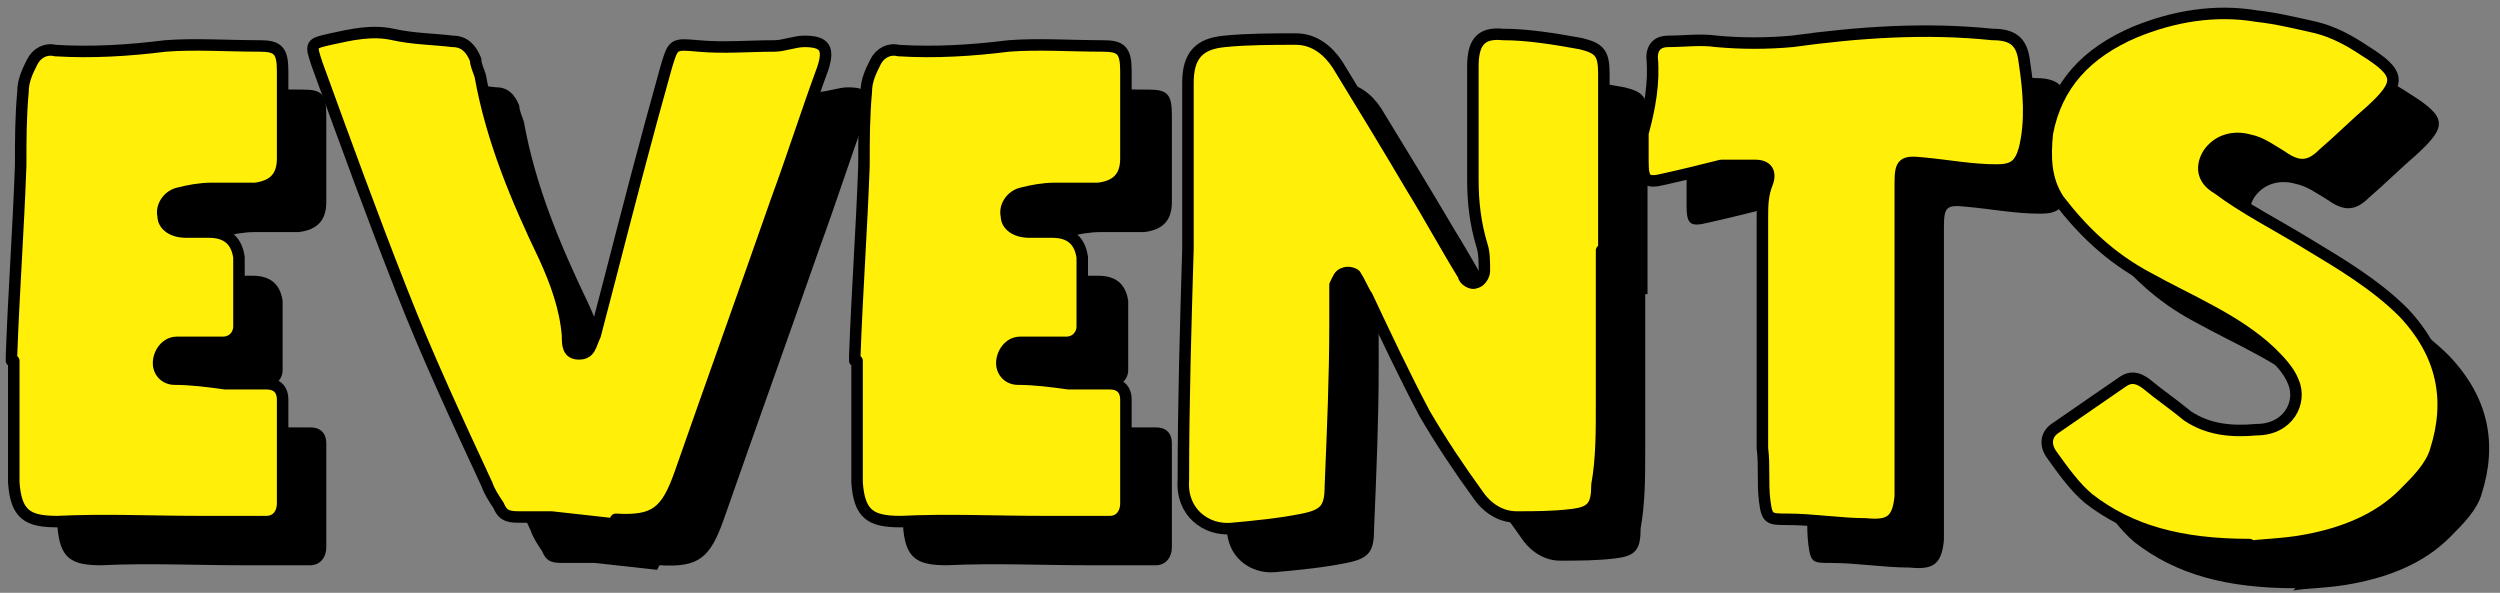<?xml version="1.0" encoding="UTF-8"?>
<svg id="Layer_1" xmlns="http://www.w3.org/2000/svg" version="1.1" viewBox="0 0 108.8 25.8">
  <rect x="0" y="0" width="108.8" height="25.8" fill="#808080" stroke="none"/>
  <!-- Generator: Adobe Illustrator 29.4.0, SVG Export Plug-In . SVG Version: 2.1.0 Build 152)  -->
  <defs>
    <style>
      .st0 {
        stroke-width: .5px;
      }

      .st0, .st1 {
        fill: #ffef09;
        stroke: #000;
        stroke-linecap: round;
        stroke-linejoin: round;
      }

      .st1 {
        stroke-width: .5px;
      }
    </style>
  </defs>
  <g>
    <path d="M9.5,45c0-1.1,0-2.1,0-3.2,0-.5.2-.9.4-1.3.2-.4.6-.5,1-.5,1.6,0,3.2,0,4.8-.2,1.3,0,2.7,0,4.1,0s1,.2,1,1.1v3.7c0,.8-.4,1.2-1.2,1.3h-1.9c-.7,0-.9.1-1.4.2-.5.1-.8.6-.7,1,0,.4.4.6,1,.7h1c.8,0,1.2.4,1.2,1.1v3c0,.4-.3.7-.7.7h-2c-.5,0-.8.5-.8.9s.3.7.7.7c.7,0,1.5.1,2.2.2h1.8c.4,0,.7.2.7.7v4.5c0,.5-.3.8-.7.8h-2.9c-2.1,0-4.1-.1-6.2,0-1.3,0-1.8-.3-1.9-1.7v-5.3h0c0-2.8.3-5.5.4-8.2v-.2Z"/>
    <path d="M27.4,55.8v-8.5c0-.5,0-1,.2-1.5s0-.8-.5-.8h-1.5c-.8.2-1.6.4-2.5.6-.8.2-.9,0-.9-.8v-1.2c.3-1.1.5-2.1.4-3.3,0-.5.3-.7.7-.7.7,0,1.4,0,2.1,0,1.1.1,2.2.1,3.3,0,2.9-.4,5.8-.6,8.7-.3.9,0,1.3.3,1.4,1.2.2,1.3.3,2.6,0,3.8-.2.7-.5.9-1.2.9-1.1,0-2.1-.2-3.2-.3-.9-.1-1,0-1,.9v13.6c-.1,1.1-.5,1.3-1.5,1.2-1.1,0-2.3-.2-3.4-.2s-.9,0-1-.8,0-1.5-.1-2.3v-1.3h0v-.2Z"/>
    <path d="M40.5,49.6v-9.2c0-.5.3-.8.8-.7,1.3.3,2.6,0,3.9,0h.4c.8,0,1.1.3,1.2,1.1,0,1.3,0,2.5.2,3.8v1.1c0,.7.4.9,1.1,1h1.3c.9,0,1.1-.3,1.1-1.2v-4.3c0-1.3.5-1.6,1.7-1.6h2.5c.3,0,.5,0,.8,0q1,.4,1.1,1.4c0,3.2.2,6.5.3,9.7,0,1.2,0,2.4,0,3.6s0,2.8,0,4.3c0,.8-.3,1.1-1,1.2-.8.1-1.5.3-2.3.3s-1.4-.2-2.1-.4c-.5-.1-.5-.6-.5-1,0-1.2-.2-2.5-.2-3.7v-2.1c0-.9-.3-1.2-1.2-1.1-.5,0-1.1.1-1.6.3-.2,0-.5.3-.5.5,0,.4-.2.8-.2,1.2,0,1.3,0,2.6,0,3.9s0,1.2-.2,1.8c0,.4-.3.5-.7.5-1-.1-2-.3-3-.3s-1.3,0-2,.1c-.6,0-.8,0-.8-.6,0-1.3-.2-2.6-.2-3.9v-5.9h0,.1Z"/>
    <path d="M71.3,61.6c-4.1,0-6.8-1.2-8.8-3.6-3.6-4.1-4.2-8.8-1.8-13.6,2.6-5.2,8.4-6.7,13-4.9,3.4,1.4,5.6,3.9,6.7,7.3,1.1,3.2.9,6.4-.8,9.4-1.9,3.6-5,5.4-8.4,5.5h.1ZM66.4,52.7c1.5,2.8,5.3,3.4,7.5,1,2-2.2,2.1-5.3,0-7.7-.7-.8-1.6-1.3-2.6-1.5-.7,0-1.5-.2-2.1,0-2.3,1-3.6,2.8-3.6,5.3s.3,2,.7,2.9Z"/>
    <path d="M84,59.4c-.6-.5-1.1-1.2-1.6-1.9-.3-.4-.3-.9.2-1.2.9-.7,1.9-1.3,2.9-1.9.3-.2.6-.2.9.1.6.5,1.2.9,1.8,1.4.9.6,1.9.7,3,.6,1.3,0,2-1.2,1.6-2.1-.2-.5-.6-.9-1-1.3-1.5-1.4-3.4-2.2-5.3-3.2-1.7-.8-2.9-2.1-3.9-3.4-.6-.9-.6-1.9-.5-2.9.4-2.1,1.7-3.5,3.8-4.4,1.7-.7,3.4-1,5.3-.7.9,0,1.7.3,2.6.5.7.2,1.5.6,2.1,1,1.6,1,1.6,1.4.3,2.6-.7.6-1.4,1.3-2.1,1.9-.6.5-1.1.6-1.8.1-.5-.3-.9-.6-1.4-.7-.7-.2-1.4,0-1.8.6-.3.5-.2,1.1.4,1.5,1.2.8,2.5,1.6,3.8,2.4,1.5.9,3,1.8,4.2,3,1.7,1.8,2.1,3.8,1.4,5.9-.2.7-.8,1.3-1.4,1.9-1.1,1.1-2.6,1.7-4.2,2-1,.2-2.1.2-2.6.3-2.9,0-5.2-.6-7-2h.3Z"/>
  </g>
  <g>
    <path class="st1" d="M-27.3,43c0-1.1,0-2.1.1-3.2,0-.5.2-.9.4-1.3s.6-.5,1-.5c1.6,0,3.2,0,4.8-.2,1.3,0,2.7,0,4.1,0s1,.2,1,1.1v3.7c0,.8-.4,1.2-1.2,1.3h-1.9c-.7,0-.9.1-1.4.2-.5.1-.8.6-.7,1,0,.4.4.6,1,.7h1c.8,0,1.2.4,1.2,1.1v3c0,.4-.3.7-.7.7h-2c-.5,0-.8.5-.8.9s.3.7.7.7c.7,0,1.5.1,2.2.2h1.8c.4,0,.7.2.7.7v4.5c0,.5-.3.8-.7.8h-2.9c-2.1,0-4.1-.1-6.2,0-1.3,0-1.8-.3-1.9-1.7v-5.3h-.1c.1-2.8.3-5.5.4-8.2v-.2Z"/>
    <path class="st1" d="M-9.4,53.8v-8.5c0-.5,0-1,.2-1.5s0-.8-.5-.8h-1.5c-.8.2-1.6.4-2.5.6-.8.2-.9,0-.9-.8v-1.2c.3-1.1.5-2.1.4-3.3,0-.5.3-.7.7-.7.7,0,1.4-.1,2.1,0,1.1.1,2.2.1,3.3,0,2.9-.4,5.8-.6,8.7-.3.9,0,1.3.3,1.4,1.2.2,1.3.3,2.6,0,3.8-.2.7-.5.9-1.2.9-1.1,0-2.1-.2-3.2-.3-.9,0-1,0-1,.9v13.6c-.1,1.1-.5,1.3-1.5,1.2-1.1,0-2.3-.2-3.4-.2s-.9,0-1-.8,0-1.5-.1-2.3v-1.3h0v-.2Z"/>
    <path class="st1" d="M3.7,47.6v-9.2c0-.5.3-.8.8-.7,1.3.3,2.6-.1,3.9,0h.4c.8,0,1.1.3,1.2,1.1,0,1.3,0,2.5.2,3.8v1.1c0,.7.4.9,1.1,1h1.3c.9,0,1.1-.3,1.1-1.2v-4.3c0-1.3.5-1.6,1.7-1.6h2.5c.3,0,.5,0,.8.1q1,.4,1.1,1.4c0,3.2.2,6.5.3,9.7,0,1.2,0,2.4,0,3.6s0,2.8,0,4.3c0,.8-.3,1.1-1,1.2-.8.1-1.5.3-2.3.3s-1.4-.2-2.1-.4c-.5-.1-.5-.6-.5-1,0-1.2-.2-2.5-.2-3.7v-2.1c0-.9-.3-1.2-1.2-1.1-.5,0-1.1.1-1.6.3-.2,0-.5.3-.5.5,0,.4-.2.8-.2,1.2,0,1.3,0,2.6,0,3.9s0,1.2-.2,1.8c0,.4-.3.5-.7.5-1-.1-2-.3-3-.3s-1.3,0-2,.1c-.6,0-.8,0-.8-.6,0-1.3-.2-2.6-.2-3.9v-5.9h0,.1Z"/>
    <path class="st1" d="M34.5,59.6c-4.1,0-6.8-1.2-8.8-3.6-3.6-4.1-4.2-8.8-1.8-13.6,2.5-5.3,8.3-6.7,13-4.9,3.4,1.4,5.6,3.9,6.7,7.3,1.1,3.2.9,6.4-.8,9.4-1.9,3.6-5,5.4-8.4,5.5h.1ZM29.6,50.7c1.5,2.8,5.3,3.4,7.5,1,2-2.2,2.1-5.3,0-7.7-.7-.8-1.6-1.3-2.6-1.5-.7,0-1.5-.2-2.1,0-2.3,1-3.6,2.8-3.6,5.3s.3,2,.7,2.9Z"/>
    <path class="st1" d="M47.2,57.4c-.6-.5-1.1-1.2-1.6-1.9-.3-.4-.3-.9.2-1.2.9-.7,1.9-1.3,2.9-1.9.3-.2.6-.2.9.1.6.5,1.2.9,1.8,1.4.9.6,1.9.7,3,.6,1.3,0,2-1.2,1.6-2.1-.2-.5-.6-.9-1-1.3-1.5-1.4-3.4-2.2-5.3-3.2-1.7-.8-2.9-2.1-3.9-3.4-.6-.9-.6-1.9-.5-2.9.4-2.1,1.7-3.5,3.8-4.4,1.7-.7,3.4-1,5.3-.7.9.1,1.7.3,2.6.5.7.2,1.5.6,2.1,1,1.6,1,1.6,1.4.3,2.6-.7.6-1.4,1.3-2.1,1.9-.6.5-1.1.6-1.8,0-.5-.3-.9-.6-1.4-.7-.7-.2-1.4,0-1.8.6-.3.5-.2,1.1.4,1.5,1.2.8,2.5,1.6,3.8,2.4,1.5.9,3,1.8,4.2,3,1.7,1.8,2.1,3.8,1.4,5.9-.2.7-.8,1.3-1.4,1.9-1.1,1.1-2.6,1.7-4.2,2-1,.2-2.1.2-2.6.3-2.9,0-5.2-.6-7-2h.3Z"/>
  </g>
  <g>
    <path d="M2.4,17.4c.1-2.8.3-5.5.4-8.3,0-1.1,0-2.1.1-3.2,0-.5.2-.9.4-1.3.2-.4.6-.6,1-.5,1.6.1,3.2,0,4.8-.2,1.3-.1,2.7,0,4.1,0,.8,0,1,.2,1,1.1,0,1.3,0,2.5,0,3.8,0,.8-.4,1.2-1.2,1.3-.6,0-1.3,0-1.9,0-.5,0-1,.1-1.4.2-.5.1-.8.6-.7,1,0,.4.4.7,1,.7.3,0,.7,0,1,0,.8,0,1.2.4,1.3,1.1,0,1,0,2,0,3,0,.4-.3.7-.7.7-.4,0-.7,0-1.1,0-.3,0-.6,0-.9,0-.5,0-.8.5-.8.9,0,.4.3.7.7.7.7,0,1.5.1,2.2.2.6,0,1.2,0,1.8,0,.4,0,.7.2.7.7,0,1.5,0,3,0,4.5,0,.5-.3.8-.7.8-1,0-1.9,0-2.9,0-2.1,0-4.1-.1-6.2,0-1.3,0-1.8-.3-1.9-1.7,0-1.8,0-3.5,0-5.3h-.1Z"/>
    <path d="M28.6,24.8c-.9-.1-1.8-.2-2.7-.3-.4,0-.9,0-1.3,0-.5,0-.8,0-1-.5-.2-.3-.4-.6-.5-.9-1.3-2.8-2.6-5.6-3.7-8.4-1.3-3.3-2.5-6.6-3.7-9.9-.3-.9-.3-.9.6-1.1.9-.2,1.8-.4,2.7-.2.9.2,1.8.2,2.6.3.5,0,.8.3,1,.8,0,.2.1.4.2.7.5,2.8,1.6,5.4,2.8,7.9.5,1.1.9,2.2,1,3.4,0,.4,0,.8.5.8.5,0,.5-.4.7-.8.2-.8.4-1.5.6-2.3.8-3.1,1.6-6.2,2.5-9.4.3-1,.3-1,1.4-.9,1.1.1,2.2,0,3.3,0,.4,0,.9-.2,1.3-.2.9,0,1.1.3.8,1.2-.7,1.9-1.3,3.8-2,5.7-1.4,4-2.8,7.9-4.2,11.9-.6,1.7-1.1,2.1-2.8,2h0Z"/>
    <path d="M39.2,17.4c.1-2.8.3-5.5.4-8.3,0-1.1,0-2.1.1-3.2,0-.5.2-.9.4-1.3.2-.4.6-.6,1-.5,1.6.1,3.2,0,4.8-.2,1.3-.1,2.7,0,4.1,0,.8,0,1,.2,1,1.1,0,1.3,0,2.5,0,3.8,0,.8-.4,1.2-1.2,1.3-.6,0-1.3,0-1.9,0-.5,0-1,.1-1.4.2-.5.1-.8.6-.7,1,0,.4.4.7,1,.7.3,0,.7,0,1,0,.8,0,1.2.4,1.3,1.1,0,1,0,2,0,3,0,.4-.3.7-.7.7-.4,0-.7,0-1.1,0-.3,0-.6,0-.9,0-.5,0-.8.5-.8.9,0,.4.3.7.7.7.7,0,1.5.1,2.2.2.6,0,1.2,0,1.8,0,.4,0,.7.2.7.7,0,1.5,0,3,0,4.5,0,.5-.3.8-.7.8-1,0-1.9,0-2.9,0-2.1,0-4.1-.1-6.2,0-1.3,0-1.8-.3-1.9-1.7,0-1.8,0-3.5,0-5.3h-.1Z"/>
    <path d="M71.6,19.6c0,1.1,0,2.3-.2,3.4,0,.9-.2,1.2-1.1,1.3-.8.1-1.6.1-2.4.1-.7,0-1.3-.4-1.7-1-.8-1.1-1.6-2.3-2.3-3.5-.9-1.7-1.7-3.4-2.5-5.1-.2-.3-.3-.6-.5-.9,0-.1-.4-.2-.5-.1-.2,0-.3.3-.4.5,0,.2,0,.4,0,.6,0,.4,0,.8,0,1.1,0,2.3-.1,4.6-.2,7,0,1-.2,1.3-1.2,1.5-1,.2-2,.3-3.1.4-1.1.1-2.2-.7-2.1-2.1,0-3.4.1-6.7.2-10.1,0-.5,0-1,0-1.5,0-1.9,0-3.8,0-5.7,0-1.2.5-1.7,1.6-1.8,1-.1,2.1-.1,3.1-.1.8,0,1.4.5,1.8,1.1,1.1,1.8,2.2,3.6,3.2,5.3.8,1.3,1.5,2.6,2.3,3.9,0,.2.4.4.5.3.2,0,.4-.3.4-.5,0-.4,0-.8-.1-1.1-.3-1-.4-1.9-.4-2.9,0-1.6,0-3.3,0-4.9,0-1,.3-1.5,1.3-1.4,1.1,0,2.3.2,3.4.4.8.2,1,.4,1,1.3,0,1.3,0,2.6,0,3.9,0,1.3,0,2.5,0,3.8h-.1c0,2.3,0,4.6,0,6.9Z"/>
    <path d="M78.6,15c0-1.2,0-2.4,0-3.6,0-.5,0-1,.2-1.5.2-.5,0-.8-.5-.8-.5,0-1,0-1.5,0-.8.2-1.6.4-2.5.6-.8.2-.9,0-.9-.8,0-.4,0-.8,0-1.2.3-1.1.5-2.2.4-3.3,0-.5.3-.7.7-.7.7,0,1.4-.1,2.1,0,1.1.1,2.2.1,3.3,0,2.9-.4,5.8-.6,8.7-.3.9,0,1.3.3,1.4,1.2.2,1.3.3,2.6,0,3.8-.2.7-.5.9-1.2.9-1.1,0-2.1-.2-3.2-.3-.9-.1-1,0-1,.9,0,1.5,0,3,0,4.5,0,2.7,0,5.5,0,8.2,0,.3,0,.6,0,.9-.1,1.1-.5,1.3-1.5,1.2-1.1,0-2.3-.2-3.4-.2-.8,0-.9,0-1-.8-.1-.8,0-1.5-.1-2.3,0-.4,0-.9,0-1.3h0c0-1.7,0-3.3,0-5Z"/>
    <path d="M99.9,25.6c-3,0-5.2-.6-7-2-.6-.5-1.1-1.2-1.6-1.9-.3-.4-.3-.9.2-1.2,1-.7,1.9-1.3,2.9-2,.3-.2.6-.2,1,.1.6.5,1.2.9,1.8,1.4.9.6,1.9.7,3,.6,1.4,0,2-1.2,1.6-2.1-.2-.5-.6-.9-1-1.3-1.5-1.4-3.5-2.2-5.3-3.2-1.7-.9-2.9-2.1-3.9-3.4-.6-.9-.6-1.9-.5-2.9.4-2.1,1.7-3.5,3.8-4.4,1.7-.7,3.5-1,5.3-.7.9.1,1.7.3,2.6.5.8.2,1.5.6,2.1,1,1.6,1,1.6,1.4.3,2.6-.7.6-1.4,1.3-2.1,1.9-.6.6-1.1.6-1.8.1-.5-.3-.9-.6-1.4-.7-.7-.2-1.4,0-1.8.6-.3.5-.3,1.1.4,1.5,1.2.9,2.6,1.6,3.9,2.4,1.5.9,3,1.8,4.2,3,1.7,1.8,2.1,3.8,1.4,6-.2.7-.8,1.3-1.4,1.9-1.1,1.1-2.6,1.7-4.2,2-1,.2-2.1.2-2.6.3h0Z"/>
  </g>
  <g>
    <path class="st0" d="M.5,15.5c.1-2.8.3-5.5.4-8.3,0-1.1,0-2.1.1-3.2,0-.5.2-.9.4-1.3.2-.4.6-.6,1-.5,1.6.1,3.2,0,4.8-.2,1.3-.1,2.7,0,4.1,0,.8,0,1,.2,1,1.1,0,1.3,0,2.5,0,3.8,0,.8-.4,1.2-1.2,1.3-.6,0-1.3,0-1.9,0-.5,0-1,.1-1.4.2-.5.1-.8.6-.7,1,0,.4.4.7,1,.7.3,0,.7,0,1,0,.8,0,1.2.4,1.3,1.1,0,1,0,2,0,3,0,.4-.3.7-.7.7-.4,0-.7,0-1.1,0-.3,0-.6,0-.9,0-.5,0-.8.5-.8.9,0,.4.3.7.7.7.7,0,1.5.1,2.2.2.6,0,1.2,0,1.8,0,.4,0,.7.2.7.7,0,1.5,0,3,0,4.5,0,.5-.3.8-.7.8-1,0-1.9,0-2.9,0-2.1,0-4.1-.1-6.2,0-1.3,0-1.8-.3-1.9-1.7,0-1.8,0-3.5,0-5.3h-.1Z"/>
    <path class="st0" d="M26.7,22.8c-.9-.1-1.8-.2-2.7-.3-.4,0-.9,0-1.3,0-.5,0-.8,0-1-.5-.2-.3-.4-.6-.5-.9-1.3-2.8-2.6-5.6-3.7-8.4-1.3-3.3-2.5-6.6-3.7-9.9-.3-.9-.3-.9.6-1.1.9-.2,1.8-.4,2.7-.2.9.2,1.8.2,2.6.3.5,0,.8.3,1,.8,0,.2.1.4.2.7.5,2.8,1.6,5.4,2.8,7.9.5,1.1.9,2.2,1,3.4,0,.4,0,.8.5.8.5,0,.5-.4.7-.8.2-.8.4-1.5.6-2.3.8-3.1,1.6-6.2,2.5-9.4.3-1,.3-1,1.4-.9,1.1.1,2.2,0,3.3,0,.4,0,.9-.2,1.3-.2.9,0,1.1.3.8,1.2-.7,1.9-1.3,3.8-2,5.7-1.4,4-2.8,7.9-4.2,11.9-.6,1.7-1.1,2.1-2.8,2h0Z"/>
    <path class="st0" d="M37.2,15.5c.1-2.8.3-5.5.4-8.3,0-1.1,0-2.1.1-3.2,0-.5.2-.9.4-1.3.2-.4.6-.6,1-.5,1.6.1,3.2,0,4.8-.2,1.3-.1,2.7,0,4.1,0,.8,0,1,.2,1,1.1,0,1.3,0,2.5,0,3.8,0,.8-.4,1.2-1.2,1.3-.6,0-1.3,0-1.9,0-.5,0-1,.1-1.4.2-.5.1-.8.6-.7,1,0,.4.4.7,1,.7.3,0,.7,0,1,0,.8,0,1.2.4,1.3,1.1,0,1,0,2,0,3,0,.4-.3.7-.7.7-.4,0-.7,0-1.1,0-.3,0-.6,0-.9,0-.5,0-.8.5-.8.9,0,.4.3.7.7.7.7,0,1.5.1,2.2.2.6,0,1.2,0,1.8,0,.4,0,.7.2.7.7,0,1.5,0,3,0,4.5,0,.5-.3.8-.7.8-1,0-1.9,0-2.9,0-2.1,0-4.1-.1-6.2,0-1.3,0-1.8-.3-1.9-1.7,0-1.8,0-3.5,0-5.3h-.1Z"/>
    <path class="st0" d="M69.7,17.7c0,1.1,0,2.3-.2,3.4,0,.9-.2,1.2-1.1,1.3-.8.1-1.6.1-2.4.1-.7,0-1.3-.4-1.7-1-.8-1.1-1.6-2.3-2.3-3.5-.9-1.7-1.7-3.4-2.5-5.1-.2-.3-.3-.6-.5-.9,0-.1-.4-.2-.5-.1-.2,0-.3.3-.4.5,0,.2,0,.4,0,.6,0,.4,0,.8,0,1.1,0,2.3-.1,4.6-.2,7,0,1-.2,1.3-1.2,1.5-1,.2-2,.3-3.1.4-1.1.1-2.2-.7-2.1-2.1,0-3.4.1-6.7.2-10.1,0-.5,0-1,0-1.5,0-1.9,0-3.8,0-5.7,0-1.2.5-1.7,1.6-1.8,1-.1,2.1-.1,3.1-.1.8,0,1.4.5,1.8,1.1,1.1,1.8,2.2,3.6,3.2,5.3.8,1.3,1.5,2.6,2.3,3.9,0,.2.4.4.5.3.2,0,.4-.3.4-.5,0-.4,0-.8-.1-1.1-.3-1-.4-1.9-.4-2.9,0-1.6,0-3.3,0-4.9,0-1,.3-1.5,1.3-1.4,1.1,0,2.3.2,3.4.4.8.2,1,.4,1,1.3,0,1.3,0,2.6,0,3.9,0,1.3,0,2.5,0,3.8h-.1c0,2.3,0,4.6,0,6.9Z"/>
    <path class="st0" d="M76.7,13.1c0-1.2,0-2.4,0-3.6,0-.5,0-1,.2-1.5.2-.5,0-.8-.5-.8-.5,0-1,0-1.5,0-.8.2-1.6.4-2.5.6-.8.2-.9,0-.9-.8,0-.4,0-.8,0-1.2.3-1.1.5-2.2.4-3.3,0-.5.3-.7.7-.7.7,0,1.4-.1,2.1,0,1.1.1,2.2.1,3.3,0,2.9-.4,5.8-.6,8.7-.3.9,0,1.3.3,1.4,1.2.2,1.3.3,2.6,0,3.8-.2.7-.5.9-1.2.9-1.1,0-2.1-.2-3.2-.3-.9-.1-1,0-1,.9,0,1.5,0,3,0,4.5,0,2.7,0,5.5,0,8.2,0,.3,0,.6,0,.9-.1,1.1-.5,1.3-1.5,1.2-1.1,0-2.3-.2-3.4-.2-.8,0-.9,0-1-.8-.1-.8,0-1.5-.1-2.3,0-.4,0-.9,0-1.3h0c0-1.7,0-3.3,0-5Z"/>
    <path class="st0" d="M97.9,23.7c-3,0-5.2-.6-7-2-.6-.5-1.1-1.2-1.6-1.9-.3-.4-.3-.9.2-1.2,1-.7,1.9-1.3,2.9-2,.3-.2.6-.2,1,.1.6.5,1.2.9,1.8,1.4.9.6,1.9.7,3,.6,1.4,0,2-1.2,1.6-2.1-.2-.5-.6-.9-1-1.3-1.5-1.4-3.5-2.2-5.3-3.2-1.7-.9-2.9-2.1-3.9-3.4-.6-.9-.6-1.9-.5-2.9.4-2.1,1.7-3.5,3.8-4.4,1.7-.7,3.5-1,5.3-.7.9.1,1.7.3,2.6.5.8.2,1.5.6,2.1,1,1.6,1,1.6,1.4.3,2.6-.7.6-1.4,1.3-2.1,1.9-.6.6-1.1.6-1.8.1-.5-.3-.9-.6-1.4-.7-.7-.2-1.4,0-1.8.6-.3.5-.3,1.1.4,1.5,1.2.9,2.6,1.6,3.9,2.4,1.5.9,3,1.8,4.2,3,1.7,1.8,2.1,3.8,1.4,6-.2.7-.8,1.3-1.4,1.9-1.1,1.1-2.6,1.7-4.2,2-1,.2-2.1.2-2.6.3h0Z"/>
  </g>
</svg>